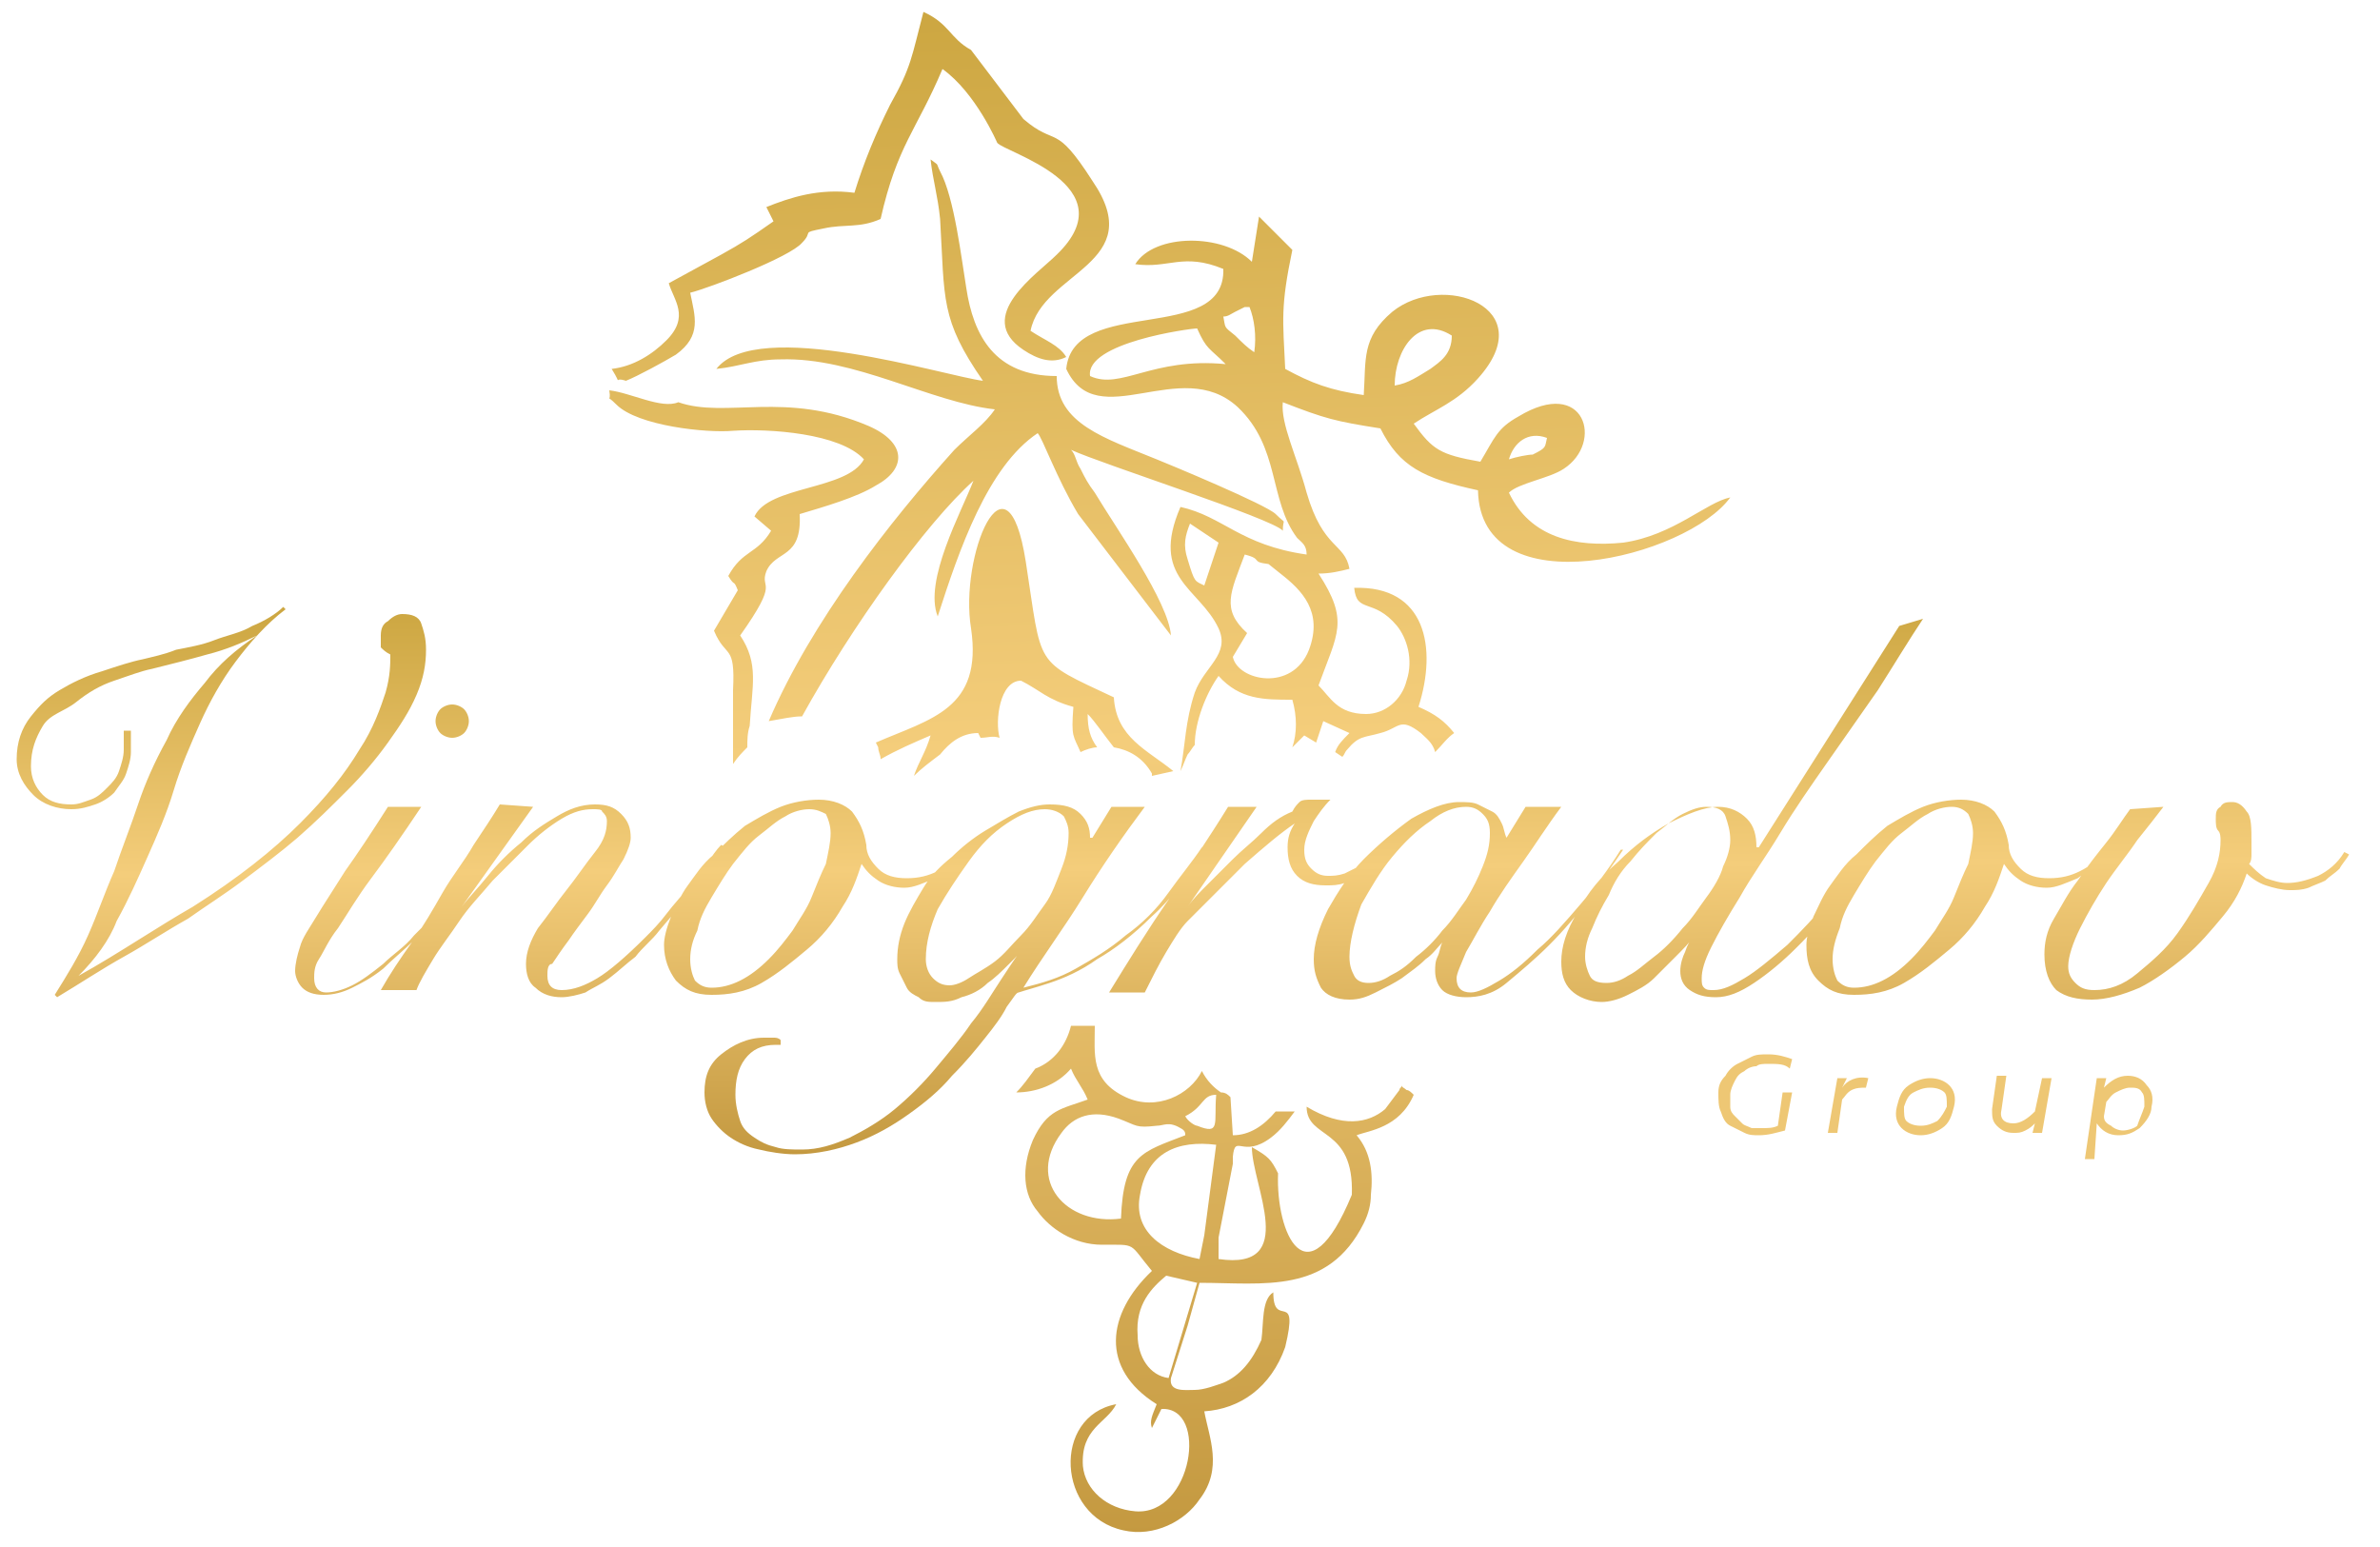<?xml version="1.0" encoding="utf-8"?>
<!-- Generator: Adobe Illustrator 23.0.5, SVG Export Plug-In . SVG Version: 6.00 Build 0)  -->
<svg version="1.1" id="Слой_1" xmlns="http://www.w3.org/2000/svg" xmlns:xlink="http://www.w3.org/1999/xlink" x="0px" y="0px"
	 viewBox="0 0 100 65" style="enable-background:new 0 0 100 65;" xml:space="preserve">
<style type="text/css">
	.st0{fill-rule:evenodd;clip-rule:evenodd;fill:url(#SVGID_1_);}
	.st1{fill:url(#SVGID_2_);}
	.st2{fill:#EEC774;}
</style>
<linearGradient id="SVGID_1_" gradientUnits="userSpaceOnUse" x1="-22.346" y1="64.766" x2="-21.364" y2="40.096" gradientTransform="matrix(2.584 0 0 -2.584 106.153 167.985)">
	<stop  offset="0" style="stop-color:#CDA742"/>
	<stop  offset="0.478" style="stop-color:#F4CD7B"/>
	<stop  offset="1" style="stop-color:#C49940"/>
</linearGradient>
<path class="st0" d="M50,22l1.2,0.8l-0.6,1.8c-0.4-0.2-0.4-0.1-0.7-1.1C49.7,22.9,49.8,22.5,50,22L50,22z M53.7,49.3
	c-0.3-0.6-0.4-0.7-1.1-1.1c0,1.6,2,5.2-1.4,4.7l0-0.9l0.6-3.1v-0.3c0.1-1,0.4,0.1,1.6-0.8c0.4-0.3,0.7-0.7,1-1.1c-0.2,0-0.3,0-0.5,0
	c-0.1,0-0.2,0-0.3,0c-0.5,0.6-1.1,1-1.8,1l-0.1-1.6c-0.1-0.1-0.2-0.2-0.4-0.2c-0.3-0.2-0.6-0.5-0.8-0.9c-0.5,1-1.9,1.7-3.2,1.1
	c-1.5-0.7-1.3-1.8-1.3-3h-1c-0.2,0.8-0.7,1.5-1.5,1.8c-0.3,0.4-0.5,0.7-0.8,1c0.8,0,1.7-0.3,2.3-1c0.2,0.5,0.5,0.8,0.7,1.3
	c-1.1,0.4-1.7,0.4-2.3,1.7c-0.5,1.2-0.4,2.3,0.2,3c0.5,0.7,1.5,1.4,2.7,1.4c1.5,0,1.1-0.1,2.1,1.1c-1.9,1.8-2.2,4.1,0.2,5.6
	c-0.2,0.5-0.3,0.7-0.2,1l0.4-0.8c2-0.1,1.3,4.5-1.1,4.3c-1.2-0.1-2.1-0.9-2.2-1.9c-0.1-1.6,1-1.8,1.4-2.6c-2.7,0.5-2.5,4.7,0.3,5.3
	c1.3,0.3,2.6-0.4,3.2-1.3c1-1.3,0.4-2.6,0.2-3.7c1.5-0.1,2.8-1,3.4-2.7c0.6-2.5-0.5-0.7-0.5-2.3c-0.5,0.3-0.4,1.3-0.5,2
	c-0.4,0.9-0.9,1.5-1.6,1.8c-0.3,0.1-0.8,0.3-1.2,0.3c-0.4,0-1.1,0.1-1-0.5l0.7-2.2l0.5-1.8c2.7,0,5.4,0.5,6.9-2.5
	c0.2-0.4,0.3-0.8,0.3-1.2c0.1-0.9,0-1.8-0.6-2.5c0.5-0.2,1.8-0.3,2.4-1.7c-0.1-0.1-0.2-0.2-0.3-0.2c-0.1-0.1-0.2-0.1-0.2-0.2
	c0,0.1-0.1,0.1-0.1,0.2l-0.6,0.8c-0.7,0.6-1.8,0.8-3.3-0.1c0,1.4,2,0.8,1.9,3.7C54.9,54.8,53.6,51.8,53.7,49.3L53.7,49.3z
	 M61.1,30.8c-0.4-0.5-0.8-0.8-1.5-1.1c0.8-2.5,0.3-5.1-2.7-5c0.1,1.1,0.8,0.4,1.8,1.6c0.4,0.5,0.7,1.4,0.4,2.3
	c-0.2,0.8-0.9,1.4-1.7,1.4c-1.2,0-1.5-0.7-2-1.2c0.8-2.2,1.3-2.7,0-4.7c0.5,0,0.9-0.1,1.3-0.2c-0.2-1.1-1.1-0.8-1.8-3.2
	c-0.4-1.5-1.1-2.9-1-3.8c1.8,0.7,2.2,0.8,4.1,1.1c0.8,1.6,1.8,2.1,4.1,2.6c0.1,5,8.8,2.8,10.6,0.3c-1,0.2-2.4,1.6-4.5,1.9
	c-2,0.2-3.9-0.2-4.8-2.1c0.4-0.4,1.7-0.6,2.3-1c1.7-1.1,0.9-3.9-1.9-2.2c-0.9,0.5-1,0.9-1.6,1.9c-1.7-0.3-2-0.5-2.8-1.6
	c0.9-0.6,1.8-0.9,2.7-1.9c2.7-3-1.5-4.5-3.6-2.8c-1.3,1.1-1.1,2-1.2,3.5c-1.4-0.2-2.2-0.5-3.3-1.1c-0.1-2.1-0.2-2.6,0.3-5
	c-0.6-0.6-0.9-0.9-1.4-1.4L52.6,11c-1.2-1.2-4.1-1.2-4.9,0.1c1.4,0.2,2-0.5,3.7,0.2c0.1,3.2-6.3,1.1-6.6,4.2
	c1.3,2.8,4.8-0.6,7.2,1.6c1.8,1.7,1.3,3.9,2.5,5.5c0.2,0.2,0.4,0.3,0.4,0.7c-2.8-0.4-3.5-1.6-5.3-2c-1.3,3,0.8,3.4,1.6,5.1
	c0.5,1.1-0.6,1.6-1,2.7c-0.4,1.2-0.4,2.2-0.6,3.3h0c0.1-0.2,0.2-0.5,0.3-0.7c0.1-0.1,0.2-0.3,0.3-0.4c0-1,0.5-2.2,1-2.9
	c0.9,1,1.9,1,3.1,1c0.2,0.7,0.2,1.4,0,2l0.5-0.5l0.5,0.3l0.3-0.9l1.1,0.5c-0.3,0.3-0.5,0.5-0.6,0.8l0.3,0.2c0.1-0.1,0.1-0.2,0.2-0.3
	c0.5-0.6,0.7-0.5,1.4-0.7c0.8-0.2,0.8-0.7,1.7,0c0.2,0.2,0.5,0.4,0.6,0.8C60.6,31.3,60.8,31,61.1,30.8L61.1,30.8z M49.3,32.4
	c-1.1-0.9-2.4-1.4-2.5-3.1c-3.4-1.6-3-1.2-3.7-5.7c-0.8-5.1-2.8-0.2-2.3,2.8c0.5,3.4-1.7,3.8-4,4.8l0.1,0.2c0,0.2,0.1,0.3,0.1,0.5
	c0.7-0.4,1.4-0.7,2.1-1c-0.2,0.7-0.5,1.1-0.7,1.7c0.3-0.3,0.7-0.6,1.1-0.9c0.4-0.5,0.9-0.9,1.6-0.9l0.1,0.2c0.3,0,0.5-0.1,0.8,0
	c-0.2-0.7,0-2.4,0.9-2.4c0.8,0.4,1.1,0.8,2.2,1.1c-0.1,1.3,0,1.2,0.3,1.9c0.2-0.1,0.5-0.2,0.7-0.2c-0.3-0.4-0.4-0.8-0.4-1.4
	c0.3,0.3,0.7,0.9,1.1,1.4c0.6,0.1,1.2,0.4,1.6,1.1c0,0,0,0.1,0,0.1L49.3,32.4L49.3,32.4z M28.5,16.9c-0.7,0.3-2-0.4-2.9-0.5
	c0.1,0.6-0.2,0.1,0.3,0.6c0.9,0.9,3.8,1.2,4.9,1.1c1.5-0.1,4.5,0.1,5.5,1.2c-0.7,1.3-4,1.1-4.6,2.4l0.7,0.6c-0.6,1-1.2,0.8-1.8,1.9
	c0.3,0.5,0.2,0.1,0.4,0.6l-1,1.7c0.5,1.2,0.9,0.5,0.8,2.5l0,3.1c0.2-0.3,0.4-0.5,0.6-0.7c0-0.3,0-0.6,0.1-0.9
	c0.1-1.7,0.4-2.6-0.4-3.8c1.7-2.4,0.8-1.9,1.1-2.7c0.4-0.9,1.5-0.5,1.4-2.4c1-0.3,2.4-0.7,3.2-1.2c1.3-0.7,1.3-1.8-0.3-2.5
	C33,16.4,30.5,17.6,28.5,16.9L28.5,16.9z M26.3,16c0.5-0.2,1.6-0.8,2.1-1.1c1.1-0.8,0.8-1.6,0.6-2.6c0.8-0.2,4.2-1.5,4.7-2.1
	c0.5-0.5-0.1-0.4,0.9-0.6c0.9-0.2,1.5,0,2.4-0.4c0.7-3.1,1.5-3.7,2.6-6.3C41,3.9,41.9,6,41.9,6c0.3,0.4,5.5,1.8,2.5,4.7
	c-0.8,0.8-3.5,2.6-1.4,4c0.6,0.4,1.2,0.6,1.8,0.3c-0.3-0.5-0.9-0.7-1.5-1.1c0.5-2.5,5-2.8,2.6-6.3C44.3,5.1,44.4,6.2,43,5l-2.2-2.9
	c-0.9-0.5-0.9-1.1-2-1.6c-0.5,1.9-0.5,2.3-1.4,3.9c-0.6,1.2-1.1,2.4-1.5,3.7c-1.5-0.2-2.7,0.2-3.7,0.6l0.3,0.6
	c-1,0.7-1.3,0.9-2.2,1.4l-2.2,1.2c0.2,0.7,0.9,1.4-0.1,2.4c-0.6,0.6-1.4,1.1-2.3,1.2C26.2,16.3,25.7,15.8,26.3,16L26.3,16z
	 M33.7,30.1c2.1-3.8,5.2-8.1,7.2-9.9c-0.5,1.3-2.1,4.2-1.5,5.7c0.9-2.8,2.1-6.3,4.2-7.7c0.2,0.2,0.8,1.9,1.7,3.4l3.9,5.1
	c-0.1-1.4-2.3-4.5-3.2-6c-0.3-0.4-0.4-0.6-0.6-1c-0.2-0.3-0.2-0.6-0.4-0.8c1.3,0.6,8.5,2.9,8.9,3.4c0-0.6,0.2-0.2-0.3-0.7
	c-0.4-0.4-4.5-2.1-5-2.3c-2.2-0.9-4.2-1.5-4.2-3.5c-2.6,0-3.5-1.7-3.8-3.7c-0.2-1.2-0.5-3.8-1.1-4.9c-0.2-0.4,0-0.2-0.4-0.5
	c0.1,0.9,0.3,1.5,0.4,2.5c0.2,3.4,0,4.2,1.8,6.8c-1.6-0.2-9.5-2.7-11.2-0.5c1-0.1,1.6-0.4,2.7-0.4c3.1-0.1,6.3,1.8,9,2.1
	c-0.4,0.6-1.1,1.1-1.7,1.7c-2.7,3-6,7.2-7.8,11.4C32.9,30.2,33.3,30.1,33.7,30.1L33.7,30.1z M53.3,23.7l0.5,0.4
	c0.9,0.7,1.8,1.6,1.2,3.2c-0.7,1.8-3,1.3-3.2,0.3l0.6-1c-1.1-1-0.7-1.7-0.1-3.3C53.1,23.5,52.5,23.6,53.3,23.7L53.3,23.7z
	 M47.1,51.2c-2.3,0.3-4-1.6-2.5-3.6c0.5-0.7,1.3-1,2.4-0.6c0.8,0.3,0.7,0.4,1.6,0.3c0.3,0,0.5-0.2,1,0.1c0.2,0.1,0.2,0.2,0.2,0.3
	C48,48.4,47.2,48.5,47.1,51.2L47.1,51.2z M49.1,57.9c-0.8-0.1-1.3-0.9-1.3-1.8c-0.1-1.3,0.6-2,1.2-2.5l1.3,0.3L49.1,57.9L49.1,57.9z
	 M50.6,51.9l-0.2,1c-1.6-0.3-2.8-1.2-2.5-2.7c0.3-1.8,1.6-2.3,3.2-2.1L50.6,51.9L50.6,51.9z M50.3,47.3c-0.1,0-0.4-0.2-0.5-0.4
	c0.8-0.4,0.7-0.9,1.3-0.9C51,47.2,51.3,47.7,50.3,47.3L50.3,47.3z M63.4,19.3c0.2-0.7,0.8-1.2,1.6-0.9c-0.1,0.4,0,0.4-0.6,0.7
	C64.2,19.1,63.7,19.2,63.4,19.3z M45.8,15.8c-0.2-1.4,4.2-2,4.5-2c0.4,0.9,0.5,0.8,1.2,1.5C48.4,15,47.1,16.4,45.8,15.8z M52.5,12.9
	c0.2,0.5,0.3,1.2,0.2,1.9c-0.3-0.2-0.5-0.4-0.8-0.7c-0.5-0.4-0.4-0.3-0.5-0.8c0.2,0,0.3-0.1,0.5-0.2l0.4-0.2
	C52.4,12.9,52.4,12.9,52.5,12.9L52.5,12.9z M58.6,16.2c0-1.5,1-3,2.4-2.1c0,0.8-0.5,1.1-0.9,1.4C59.6,15.8,59.2,16.1,58.6,16.2
	L58.6,16.2z"/>
<linearGradient id="SVGID_2_" gradientUnits="userSpaceOnUse" x1="-21.883" y1="55.136" x2="-21.823" y2="46.278" gradientTransform="matrix(2.584 0 0 -2.584 106.153 167.985)">
	<stop  offset="0" style="stop-color:#CDA742"/>
	<stop  offset="0.478" style="stop-color:#F4CD7B"/>
	<stop  offset="1" style="stop-color:#C49940"/>
</linearGradient>
<path class="st1" d="M12,25.6c-0.8,0.6-1.5,1.4-2.1,2.2c-0.6,0.8-1.1,1.7-1.5,2.6c-0.4,0.9-0.8,1.8-1.1,2.8c-0.3,1-0.7,1.9-1.1,2.8
	c-0.4,0.9-0.8,1.8-1.3,2.7C4.6,39.5,4,40.3,3.3,41l0,0c0.9-0.5,1.7-1,2.5-1.5s1.6-1,2.3-1.4c1.9-1.2,3.4-2.4,4.5-3.5
	c1.1-1.1,1.9-2.1,2.5-3.1c0.6-0.9,0.9-1.8,1.1-2.4c0.2-0.7,0.2-1.2,0.2-1.6c-0.2-0.1-0.3-0.2-0.4-0.3C16,27.1,16,26.9,16,26.7
	c0-0.3,0.1-0.5,0.3-0.6c0.2-0.2,0.4-0.3,0.6-0.3c0.4,0,0.7,0.1,0.8,0.4c0.1,0.3,0.2,0.6,0.2,1.1c0,0.6-0.1,1.2-0.4,1.9
	c-0.3,0.7-0.7,1.3-1.2,2c-0.5,0.7-1.1,1.4-1.7,2c-0.7,0.7-1.3,1.3-2.1,2c-0.7,0.6-1.5,1.2-2.3,1.8c-0.8,0.6-1.6,1.1-2.3,1.6
	c-0.9,0.5-1.8,1.1-2.7,1.6c-0.9,0.5-1.8,1.1-2.8,1.7l-0.1-0.1c0.5-0.8,1-1.6,1.4-2.5c0.4-0.9,0.7-1.8,1.1-2.7c0.3-0.9,0.7-1.9,1-2.8
	c0.3-0.9,0.7-1.8,1.2-2.7c0.4-0.9,1-1.7,1.6-2.4c0.6-0.8,1.3-1.4,2.2-2l0,0c-0.6,0.3-1.3,0.6-2.1,0.8c-0.7,0.2-1.5,0.4-2.3,0.6
	c-0.5,0.1-1,0.3-1.6,0.5c-0.6,0.2-1.1,0.5-1.6,0.9S2.1,30,1.8,30.5c-0.3,0.5-0.5,1-0.5,1.7c0,0.5,0.2,0.9,0.5,1.2
	c0.3,0.3,0.7,0.4,1.2,0.4c0.3,0,0.5-0.1,0.8-0.2c0.3-0.1,0.5-0.3,0.7-0.5c0.2-0.2,0.4-0.4,0.5-0.7s0.2-0.6,0.2-0.9
	c0-0.2,0-0.3,0-0.4c0-0.1,0-0.3,0-0.4h0.3c0,0.1,0,0.3,0,0.4c0,0.1,0,0.3,0,0.5c0,0.3-0.1,0.6-0.2,0.9s-0.3,0.5-0.5,0.8
	c-0.2,0.2-0.5,0.4-0.8,0.5c-0.3,0.1-0.6,0.2-1,0.2c-0.6,0-1.2-0.2-1.6-0.6c-0.4-0.4-0.7-0.9-0.7-1.5c0-0.7,0.2-1.3,0.6-1.8
	S2,29.3,2.5,29c0.5-0.3,1.1-0.6,1.8-0.8c0.6-0.2,1.2-0.4,1.7-0.5c0.4-0.1,0.9-0.2,1.4-0.4c0.5-0.1,1.1-0.2,1.6-0.4
	c0.5-0.2,1.1-0.3,1.6-0.6c0.5-0.2,1-0.5,1.3-0.8L12,25.6L12,25.6z M17.7,33.9c-0.8,1.2-1.5,2.2-2.1,3c-0.6,0.8-1,1.5-1.4,2.1
	c-0.4,0.5-0.6,1-0.8,1.3c-0.2,0.3-0.2,0.6-0.2,0.8c0,0.4,0.2,0.6,0.5,0.6c0.3,0,0.7-0.1,1.1-0.3c0.4-0.2,0.8-0.5,1.3-0.9
	c0.4-0.4,0.9-0.7,1.3-1.2c0.4-0.4,0.9-0.9,1.2-1.3c0.4-0.4,0.7-0.8,1-1.3c0.3-0.4,0.5-0.7,0.7-1l0.2,0.1c-0.2,0.3-0.4,0.7-0.7,1.1
	c-0.3,0.4-0.7,0.9-1.1,1.3c-0.4,0.4-0.8,0.9-1.3,1.3c-0.4,0.4-0.9,0.8-1.3,1.2c-0.5,0.4-0.9,0.6-1.3,0.8c-0.4,0.2-0.8,0.3-1.2,0.3
	c-0.4,0-0.7-0.1-0.9-0.3c-0.2-0.2-0.3-0.5-0.3-0.7c0-0.3,0.1-0.7,0.2-1c0.1-0.4,0.4-0.8,0.7-1.3c0.3-0.5,0.7-1.1,1.2-1.9
	c0.5-0.7,1.1-1.6,1.8-2.7L17.7,33.9L17.7,33.9z M19,29.6c0.2,0,0.4,0.1,0.5,0.2c0.1,0.1,0.2,0.3,0.2,0.5c0,0.2-0.1,0.4-0.2,0.5
	c-0.1,0.1-0.3,0.2-0.5,0.2s-0.4-0.1-0.5-0.2c-0.1-0.1-0.2-0.3-0.2-0.5c0-0.2,0.1-0.4,0.2-0.5C18.6,29.7,18.8,29.6,19,29.6z
	 M22.4,33.9l-3,4.2l0,0c0.3-0.4,0.7-0.8,1.1-1.3c0.4-0.5,0.9-1,1.4-1.4c0.5-0.5,1-0.8,1.5-1.1c0.5-0.3,1-0.5,1.6-0.5
	c0.5,0,0.8,0.1,1.1,0.4c0.3,0.3,0.4,0.6,0.4,1c0,0.2-0.1,0.5-0.3,0.9c-0.2,0.3-0.4,0.7-0.7,1.1c-0.3,0.4-0.5,0.8-0.8,1.2
	c-0.3,0.4-0.6,0.8-0.8,1.1c-0.3,0.4-0.5,0.7-0.7,1C23,40.5,23,40.8,23,41c0,0.4,0.2,0.6,0.6,0.6c0.5,0,1-0.2,1.5-0.5
	c0.5-0.3,1.2-0.9,2-1.7c0.3-0.3,0.6-0.6,0.9-1c0.3-0.4,0.6-0.7,0.9-1.1c0.3-0.4,0.6-0.7,0.8-1c0.2-0.3,0.4-0.6,0.6-0.8l0.2,0.1
	c-0.3,0.5-0.7,1-1.2,1.6c-0.5,0.6-1,1.2-1.6,1.9c-0.3,0.4-0.7,0.7-1,1.1c-0.4,0.3-0.7,0.6-1.1,0.9c-0.4,0.3-0.7,0.4-1,0.6
	c-0.3,0.1-0.7,0.2-1,0.2c-0.4,0-0.8-0.1-1.1-0.4c-0.3-0.2-0.4-0.6-0.4-1c0-0.5,0.2-1,0.5-1.5c0.4-0.5,0.8-1.1,1.2-1.6
	c0.4-0.5,0.8-1.1,1.2-1.6c0.4-0.5,0.5-0.9,0.5-1.3c0-0.2-0.1-0.3-0.2-0.4C25.3,34,25.1,34,24.9,34c-0.4,0-0.8,0.1-1.3,0.4
	c-0.5,0.3-1,0.7-1.4,1.1c-0.5,0.5-1,1-1.5,1.5c-0.5,0.6-1,1.1-1.4,1.7c-0.4,0.6-0.8,1.1-1.1,1.6c-0.3,0.5-0.6,1-0.7,1.3H16
	c0.4-0.7,0.8-1.3,1.3-2s0.9-1.4,1.3-2.1c0.4-0.7,0.9-1.3,1.3-2c0.4-0.6,0.8-1.2,1.1-1.7L22.4,33.9L22.4,33.9z M40.5,35.9
	c-0.4,0.4-0.8,0.7-1.2,1c-0.5,0.2-0.9,0.4-1.3,0.4c-0.4,0-0.8-0.1-1.1-0.3c-0.3-0.2-0.5-0.4-0.7-0.7h0c-0.2,0.6-0.4,1.2-0.8,1.8
	c-0.4,0.7-0.9,1.3-1.5,1.8c-0.6,0.5-1.2,1-1.9,1.4c-0.7,0.4-1.4,0.5-2.1,0.5c-0.7,0-1.1-0.2-1.5-0.6c-0.3-0.4-0.5-0.9-0.5-1.5
	c0-0.3,0.1-0.7,0.3-1.2c0.2-0.4,0.4-0.9,0.7-1.3c0.3-0.4,0.6-0.9,1.1-1.3c0.4-0.4,0.8-0.8,1.3-1.2c0.5-0.3,1-0.6,1.5-0.8
	c0.5-0.2,1.1-0.3,1.6-0.3c0.6,0,1.1,0.2,1.4,0.5c0.3,0.4,0.5,0.8,0.6,1.4c0,0.4,0.2,0.7,0.5,1c0.3,0.3,0.7,0.4,1.2,0.4
	c0.5,0,0.9-0.1,1.3-0.3c0.4-0.2,0.8-0.5,1.1-0.9L40.5,35.9L40.5,35.9z M29,40.3c0,0.4,0.1,0.7,0.2,0.9c0.2,0.2,0.4,0.3,0.7,0.3
	c0.4,0,0.8-0.1,1.2-0.3c0.4-0.2,0.8-0.5,1.2-0.9c0.4-0.4,0.7-0.8,1-1.2c0.3-0.5,0.6-0.9,0.8-1.4s0.4-1,0.6-1.4
	c0.1-0.5,0.2-0.9,0.2-1.3c0-0.3-0.1-0.6-0.2-0.8C34.5,34.1,34.3,34,34,34c-0.3,0-0.7,0.1-1,0.3c-0.4,0.2-0.7,0.5-1.1,0.8
	c-0.4,0.3-0.7,0.7-1.1,1.2c-0.3,0.4-0.6,0.9-0.9,1.4s-0.5,0.9-0.6,1.4C29.1,39.5,29,39.9,29,40.3L29,40.3z M48.1,33.9
	c-0.9,1.2-1.8,2.5-2.6,3.8c-0.8,1.3-1.7,2.5-2.5,3.8c0.8-0.2,1.5-0.4,2.2-0.8c0.7-0.4,1.4-0.8,2.1-1.4c0.7-0.5,1.3-1.1,1.8-1.8
	s1-1.3,1.4-1.9l0.1,0.1c-0.7,1.1-1.4,2.1-2.2,2.8c-0.8,0.8-1.6,1.4-2.3,1.8c-0.7,0.5-1.4,0.8-2,1s-1,0.3-1.3,0.4
	c-0.1,0-0.2,0.2-0.5,0.6c-0.2,0.4-0.5,0.8-0.9,1.3c-0.4,0.5-0.8,1-1.4,1.6c-0.5,0.6-1.1,1.1-1.8,1.6c-0.7,0.5-1.4,0.9-2.2,1.2
	c-0.8,0.3-1.7,0.5-2.6,0.5c-0.5,0-1.1-0.1-1.5-0.2c-0.5-0.1-0.9-0.3-1.2-0.5c-0.3-0.2-0.6-0.5-0.8-0.8c-0.2-0.3-0.3-0.7-0.3-1.1
	c0-0.7,0.2-1.2,0.7-1.6c0.5-0.4,1.1-0.7,1.8-0.7c0.2,0,0.3,0,0.4,0c0.1,0,0.2,0,0.3,0.1v0.2h-0.2c-0.6,0-1,0.2-1.3,0.6
	c-0.3,0.4-0.4,0.9-0.4,1.5c0,0.4,0.1,0.8,0.2,1.1c0.1,0.3,0.3,0.5,0.6,0.7s0.5,0.3,0.9,0.4c0.3,0.1,0.7,0.1,1.1,0.1
	c0.7,0,1.3-0.2,2-0.5c0.6-0.3,1.3-0.7,1.9-1.2c0.6-0.5,1.2-1.1,1.7-1.7c0.5-0.6,1.1-1.3,1.5-1.9c0.5-0.6,0.9-1.3,1.3-1.9
	c0.4-0.6,0.7-1.1,1.1-1.5l0,0c-0.2,0.3-0.5,0.6-0.8,0.9s-0.6,0.6-0.9,0.8c-0.3,0.3-0.7,0.5-1.1,0.6c-0.4,0.2-0.7,0.2-1.1,0.2
	c-0.3,0-0.5,0-0.7-0.2c-0.2-0.1-0.4-0.2-0.5-0.4s-0.2-0.4-0.3-0.6c-0.1-0.2-0.1-0.4-0.1-0.6c0-0.5,0.1-1,0.3-1.5
	c0.2-0.5,0.5-1,0.8-1.5c0.3-0.5,0.7-0.9,1.2-1.3c0.4-0.4,0.9-0.8,1.4-1.1c0.5-0.3,1-0.6,1.4-0.8c0.5-0.2,0.9-0.3,1.3-0.3
	c0.6,0,1,0.1,1.3,0.4c0.3,0.3,0.4,0.6,0.4,1h0.1l0.8-1.3L48.1,33.9L48.1,33.9z M43.9,34c-0.5,0-1,0.2-1.6,0.6
	c-0.6,0.4-1.1,0.9-1.6,1.6s-0.9,1.3-1.3,2c-0.3,0.7-0.5,1.4-0.5,2.1c0,0.3,0.1,0.6,0.3,0.8c0.2,0.2,0.4,0.3,0.7,0.3
	c0.2,0,0.5-0.1,0.8-0.3c0.3-0.2,0.7-0.4,1.1-0.7c0.4-0.3,0.7-0.7,1.1-1.1c0.4-0.4,0.7-0.9,1-1.3s0.5-1,0.7-1.5
	c0.2-0.5,0.3-1,0.3-1.5c0-0.3-0.1-0.5-0.2-0.7C44.5,34.1,44.2,34,43.9,34L43.9,34z M52.8,33.9l-2.9,4.2l0,0c0.2-0.3,0.5-0.6,0.8-0.9
	c0.3-0.3,0.7-0.7,1.1-1.1c0.4-0.4,0.8-0.7,1.2-1.1c0.4-0.4,0.8-0.7,1.3-0.9c0.1-0.2,0.2-0.3,0.3-0.4c0.1-0.1,0.3-0.1,0.5-0.1
	c0.2,0,0.3,0,0.4,0c0.1,0,0.3,0,0.4,0c-0.3,0.3-0.5,0.6-0.7,0.9c-0.2,0.4-0.4,0.8-0.4,1.2c0,0.4,0.1,0.6,0.3,0.8s0.4,0.3,0.7,0.3
	c0.2,0,0.4,0,0.7-0.1c0.2-0.1,0.4-0.2,0.6-0.3c0.2-0.1,0.4-0.3,0.6-0.4c0.2-0.2,0.3-0.3,0.5-0.4l0.1,0.1c-0.2,0.2-0.3,0.3-0.5,0.5
	c-0.2,0.2-0.4,0.3-0.6,0.5c-0.2,0.2-0.5,0.3-0.7,0.4c-0.3,0.1-0.5,0.1-0.8,0.1c-0.5,0-0.9-0.1-1.2-0.4c-0.3-0.3-0.4-0.7-0.4-1.2
	c0-0.4,0.1-0.7,0.3-1l0,0c-0.6,0.4-1.3,1-2.1,1.7c-0.7,0.7-1.5,1.5-2.4,2.4c-0.3,0.3-0.6,0.8-0.9,1.3c-0.3,0.5-0.6,1.1-0.9,1.7h-1.5
	c0.8-1.3,1.6-2.6,2.5-3.9c0.8-1.3,1.7-2.6,2.5-3.9L52.8,33.9L52.8,33.9z M64.1,33.9h1.5c-0.6,0.8-1.1,1.6-1.6,2.3
	c-0.5,0.7-1,1.4-1.4,2.1c-0.4,0.6-0.7,1.2-1,1.7c-0.2,0.5-0.4,0.9-0.4,1.1c0,0.4,0.2,0.6,0.6,0.6c0.3,0,0.7-0.2,1.2-0.5
	c0.5-0.3,1-0.7,1.6-1.3c0.6-0.5,1.2-1.2,1.8-1.9c0.6-0.7,1.2-1.5,1.7-2.3l0.1,0c-0.4,0.6-0.9,1.3-1.4,2s-1.1,1.4-1.7,2
	s-1.2,1.1-1.8,1.6s-1.2,0.6-1.7,0.6c-0.4,0-0.8-0.1-1-0.3c-0.2-0.2-0.3-0.5-0.3-0.8c0-0.2,0-0.4,0.1-0.6s0.1-0.4,0.2-0.6l0,0
	c-0.2,0.2-0.4,0.5-0.7,0.7c-0.3,0.3-0.6,0.5-1,0.8c-0.3,0.2-0.7,0.4-1.1,0.6c-0.4,0.2-0.7,0.3-1.1,0.3c-0.6,0-1-0.2-1.2-0.5
	c-0.2-0.4-0.3-0.7-0.3-1.2c0-0.6,0.2-1.3,0.6-2.1c0.4-0.7,0.9-1.5,1.5-2.1s1.3-1.2,2-1.7c0.7-0.4,1.4-0.7,2-0.7c0.3,0,0.6,0,0.8,0.1
	c0.2,0.1,0.4,0.2,0.6,0.3c0.2,0.1,0.3,0.3,0.4,0.5c0.1,0.2,0.1,0.4,0.2,0.6h0L64.1,33.9L64.1,33.9z M56.7,40.2
	c0,0.4,0.1,0.6,0.2,0.8c0.1,0.2,0.3,0.3,0.6,0.3c0.3,0,0.6-0.1,0.9-0.3c0.4-0.2,0.7-0.4,1.1-0.8c0.4-0.3,0.8-0.7,1.1-1.1
	c0.4-0.4,0.7-0.9,1-1.3c0.3-0.5,0.5-0.9,0.7-1.4s0.3-0.9,0.3-1.4c0-0.4-0.1-0.6-0.3-0.8c-0.2-0.2-0.4-0.3-0.7-0.3
	c-0.5,0-1,0.2-1.5,0.6c-0.6,0.4-1.1,0.9-1.6,1.5c-0.5,0.6-0.9,1.3-1.3,2C56.9,38.8,56.7,39.6,56.7,40.2L56.7,40.2z M80.8,26
	c-0.6,0.9-1.2,1.9-1.9,3C78.2,30,77.5,31,76.8,32c-0.7,1-1.4,2-2,3c-0.6,1-1.2,1.8-1.7,2.7c-0.5,0.8-0.9,1.5-1.2,2.1
	c-0.3,0.6-0.4,1-0.4,1.3c0,0.2,0,0.3,0.1,0.4c0.1,0.1,0.2,0.1,0.4,0.1c0.4,0,0.8-0.2,1.3-0.5c0.5-0.3,1.1-0.8,1.8-1.4
	c0.6-0.6,1.2-1.2,1.7-1.9s1.1-1.4,1.5-2.1l0.2,0.1c-0.1,0.2-0.3,0.5-0.5,0.9c-0.2,0.3-0.5,0.7-0.7,1c-0.3,0.4-0.6,0.7-0.9,1.1
	c-0.3,0.4-0.6,0.7-0.9,1c-0.6,0.6-1.2,1.1-1.8,1.5s-1.1,0.6-1.6,0.6c-0.5,0-0.8-0.1-1.1-0.3s-0.4-0.5-0.4-0.8c0-0.3,0.1-0.6,0.2-0.8
	c0.1-0.3,0.2-0.5,0.4-0.7l0,0c-0.2,0.3-0.5,0.6-0.8,0.9c-0.3,0.3-0.6,0.6-0.9,0.9c-0.3,0.3-0.7,0.5-1.1,0.7s-0.8,0.3-1.1,0.3
	c-0.5,0-1-0.2-1.3-0.5c-0.3-0.3-0.4-0.7-0.4-1.2c0-0.6,0.2-1.3,0.7-2.1c0.4-0.8,1-1.5,1.7-2.1c0.7-0.7,1.4-1.2,2.1-1.6
	c0.8-0.4,1.5-0.7,2.1-0.7c0.5,0,0.9,0.2,1.2,0.5c0.3,0.3,0.4,0.7,0.4,1.2h0.1l5.9-9.3L80.8,26L80.8,26z M72.7,35.3
	c0-0.4-0.1-0.7-0.2-1c-0.1-0.3-0.4-0.4-0.8-0.4c-0.3,0-0.6,0.1-1,0.3s-0.7,0.5-1.1,0.8c-0.4,0.4-0.7,0.7-1.1,1.2
	c-0.4,0.4-0.7,0.9-0.9,1.4c-0.3,0.5-0.5,0.9-0.7,1.4c-0.2,0.4-0.3,0.8-0.3,1.2c0,0.3,0.1,0.6,0.2,0.8c0.1,0.2,0.3,0.3,0.7,0.3
	c0.3,0,0.6-0.1,0.9-0.3c0.4-0.2,0.7-0.5,1.1-0.8c0.4-0.3,0.8-0.7,1.2-1.2c0.4-0.4,0.7-0.9,1-1.3c0.3-0.4,0.6-0.9,0.7-1.3
	C72.6,36,72.7,35.6,72.7,35.3L72.7,35.3z M88.5,35.9c-0.4,0.4-0.8,0.7-1.2,1c-0.5,0.2-0.9,0.4-1.3,0.4c-0.4,0-0.8-0.1-1.1-0.3
	c-0.3-0.2-0.5-0.4-0.7-0.7h0c-0.2,0.6-0.4,1.2-0.8,1.8c-0.4,0.7-0.9,1.3-1.5,1.8c-0.6,0.5-1.2,1-1.9,1.4c-0.7,0.4-1.4,0.5-2.1,0.5
	c-0.7,0-1.1-0.2-1.5-0.6s-0.5-0.9-0.5-1.5c0-0.3,0.1-0.7,0.3-1.2c0.2-0.4,0.4-0.9,0.7-1.3c0.3-0.4,0.6-0.9,1.1-1.3
	c0.4-0.4,0.8-0.8,1.3-1.2c0.5-0.3,1-0.6,1.5-0.8c0.5-0.2,1.1-0.3,1.6-0.3c0.6,0,1.1,0.2,1.4,0.5c0.3,0.4,0.5,0.8,0.6,1.4
	c0,0.4,0.2,0.7,0.5,1c0.3,0.3,0.7,0.4,1.2,0.4c0.5,0,0.9-0.1,1.3-0.3c0.4-0.2,0.8-0.5,1.1-0.9L88.5,35.9L88.5,35.9z M77,40.3
	c0,0.4,0.1,0.7,0.2,0.9c0.2,0.2,0.4,0.3,0.7,0.3c0.4,0,0.8-0.1,1.2-0.3c0.4-0.2,0.8-0.5,1.2-0.9c0.4-0.4,0.7-0.8,1-1.2
	c0.3-0.5,0.6-0.9,0.8-1.4c0.2-0.5,0.4-1,0.6-1.4c0.1-0.5,0.2-0.9,0.2-1.3c0-0.3-0.1-0.6-0.2-0.8c-0.2-0.2-0.4-0.3-0.7-0.3
	c-0.3,0-0.7,0.1-1,0.3c-0.4,0.2-0.7,0.5-1.1,0.8c-0.4,0.3-0.7,0.7-1.1,1.2c-0.3,0.4-0.6,0.9-0.9,1.4s-0.5,0.9-0.6,1.4
	C77.1,39.5,77,39.9,77,40.3L77,40.3z M90.9,33.9c-0.3,0.4-0.7,0.9-1.1,1.4c-0.4,0.6-0.9,1.2-1.3,1.8c-0.4,0.6-0.8,1.3-1.1,1.9
	c-0.3,0.6-0.5,1.2-0.5,1.6c0,0.3,0.1,0.5,0.3,0.7c0.2,0.2,0.4,0.3,0.8,0.3c0.6,0,1.2-0.2,1.8-0.7c0.6-0.5,1.2-1,1.7-1.7
	c0.5-0.7,0.9-1.4,1.3-2.1s0.5-1.3,0.5-1.8c0-0.1,0-0.3-0.1-0.4c-0.1-0.1-0.1-0.3-0.1-0.5c0-0.2,0-0.4,0.2-0.5
	c0.1-0.2,0.3-0.2,0.5-0.2c0.2,0,0.4,0.1,0.6,0.4c0.2,0.2,0.2,0.7,0.2,1.3c0,0.2,0,0.3,0,0.5c0,0.1,0,0.3-0.1,0.4
	c0.2,0.2,0.4,0.4,0.7,0.6c0.3,0.1,0.6,0.2,0.9,0.2c0.4,0,0.8-0.1,1.3-0.3c0.4-0.2,0.8-0.5,1.1-1l0.2,0.1c-0.1,0.2-0.3,0.4-0.4,0.6
	c-0.2,0.2-0.4,0.3-0.6,0.5c-0.2,0.1-0.5,0.2-0.7,0.3c-0.3,0.1-0.5,0.1-0.8,0.1c-0.3,0-0.7-0.1-1-0.2c-0.3-0.1-0.6-0.3-0.8-0.5
	c-0.2,0.6-0.5,1.2-1,1.8c-0.5,0.6-1,1.2-1.6,1.7s-1.3,1-1.9,1.3c-0.7,0.3-1.4,0.5-2,0.5c-0.6,0-1.1-0.1-1.5-0.4
	c-0.3-0.3-0.5-0.8-0.5-1.5c0-0.5,0.1-1,0.4-1.5c0.3-0.5,0.6-1.1,1-1.6c0.4-0.6,0.8-1.1,1.2-1.6c0.4-0.5,0.7-1,1-1.4L90.9,33.9
	L90.9,33.9z"/>
<path class="st2" d="M72.2,45.9c0-0.3,0.1-0.5,0.3-0.7c0.1-0.2,0.3-0.4,0.5-0.5c0.2-0.1,0.4-0.2,0.6-0.3c0.2-0.1,0.4-0.1,0.7-0.1
	c0.4,0,0.7,0.1,1,0.2l-0.1,0.4c-0.2-0.2-0.5-0.2-0.9-0.2c-0.2,0-0.4,0-0.5,0.1c-0.2,0-0.4,0.1-0.5,0.2c-0.2,0.1-0.3,0.2-0.4,0.4
	c-0.1,0.2-0.2,0.4-0.2,0.6c0,0.2,0,0.4,0,0.5c0,0.2,0.1,0.3,0.2,0.4c0.1,0.1,0.2,0.2,0.3,0.3c0.1,0.1,0.2,0.1,0.4,0.2
	c0.1,0,0.3,0,0.4,0c0.3,0,0.5,0,0.7-0.1l0.2-1.4h0.4l-0.3,1.6c-0.4,0.1-0.7,0.2-1.1,0.2c-0.2,0-0.4,0-0.6-0.1
	c-0.2-0.1-0.4-0.2-0.6-0.3c-0.2-0.1-0.3-0.3-0.4-0.6C72.2,46.5,72.2,46.2,72.2,45.9L72.2,45.9z M77.4,45.7c0.2-0.3,0.6-0.5,1.1-0.4
	l-0.1,0.4c-0.2,0-0.4,0-0.6,0.1s-0.3,0.3-0.4,0.4l-0.2,1.4h-0.4l0.4-2.3h0.4L77.4,45.7L77.4,45.7z M82.1,46.5
	c-0.1,0.4-0.2,0.7-0.5,0.9c-0.3,0.2-0.6,0.3-0.9,0.3c-0.3,0-0.6-0.1-0.8-0.3c-0.2-0.2-0.3-0.5-0.2-0.9c0.1-0.4,0.2-0.7,0.5-0.9
	c0.3-0.2,0.6-0.3,0.9-0.3s0.6,0.1,0.8,0.3C82.1,45.8,82.2,46.1,82.1,46.5L82.1,46.5z M80,46.5c0,0.3,0,0.5,0.1,0.6
	c0.1,0.1,0.3,0.2,0.6,0.2c0.3,0,0.5-0.1,0.7-0.2c0.2-0.2,0.3-0.4,0.4-0.6c0-0.3,0-0.5-0.1-0.6c-0.1-0.1-0.3-0.2-0.6-0.2
	c-0.3,0-0.5,0.1-0.7,0.2C80.2,46,80.1,46.2,80,46.5z M85.8,45.3h0.4l-0.4,2.3h-0.4l0.1-0.4c-0.1,0.1-0.2,0.2-0.4,0.3
	c-0.2,0.1-0.3,0.1-0.5,0.1c-0.3,0-0.5-0.1-0.7-0.3c-0.2-0.2-0.2-0.4-0.2-0.7l0.2-1.4h0.4l-0.2,1.4c-0.1,0.4,0.1,0.6,0.5,0.6
	c0.3,0,0.6-0.2,0.9-0.5L85.8,45.3L85.8,45.3z M88.4,45.7c0.3-0.3,0.6-0.5,1-0.5c0.3,0,0.6,0.1,0.8,0.4c0.2,0.2,0.3,0.5,0.2,0.9
	c0,0.3-0.2,0.6-0.5,0.9c-0.3,0.2-0.5,0.3-0.9,0.3c-0.4,0-0.7-0.2-0.9-0.5L88,48.7h-0.4l0.5-3.4h0.4L88.4,45.7L88.4,45.7z M90.1,46.5
	c0-0.3,0-0.5-0.1-0.6c-0.1-0.2-0.3-0.2-0.5-0.2c-0.2,0-0.4,0.1-0.6,0.2c-0.2,0.1-0.3,0.3-0.4,0.4l-0.1,0.6c0,0.2,0.1,0.3,0.3,0.4
	c0.1,0.1,0.3,0.2,0.5,0.2c0.2,0,0.5-0.1,0.6-0.2C89.9,47,90,46.8,90.1,46.5L90.1,46.5z"/>
</svg>
